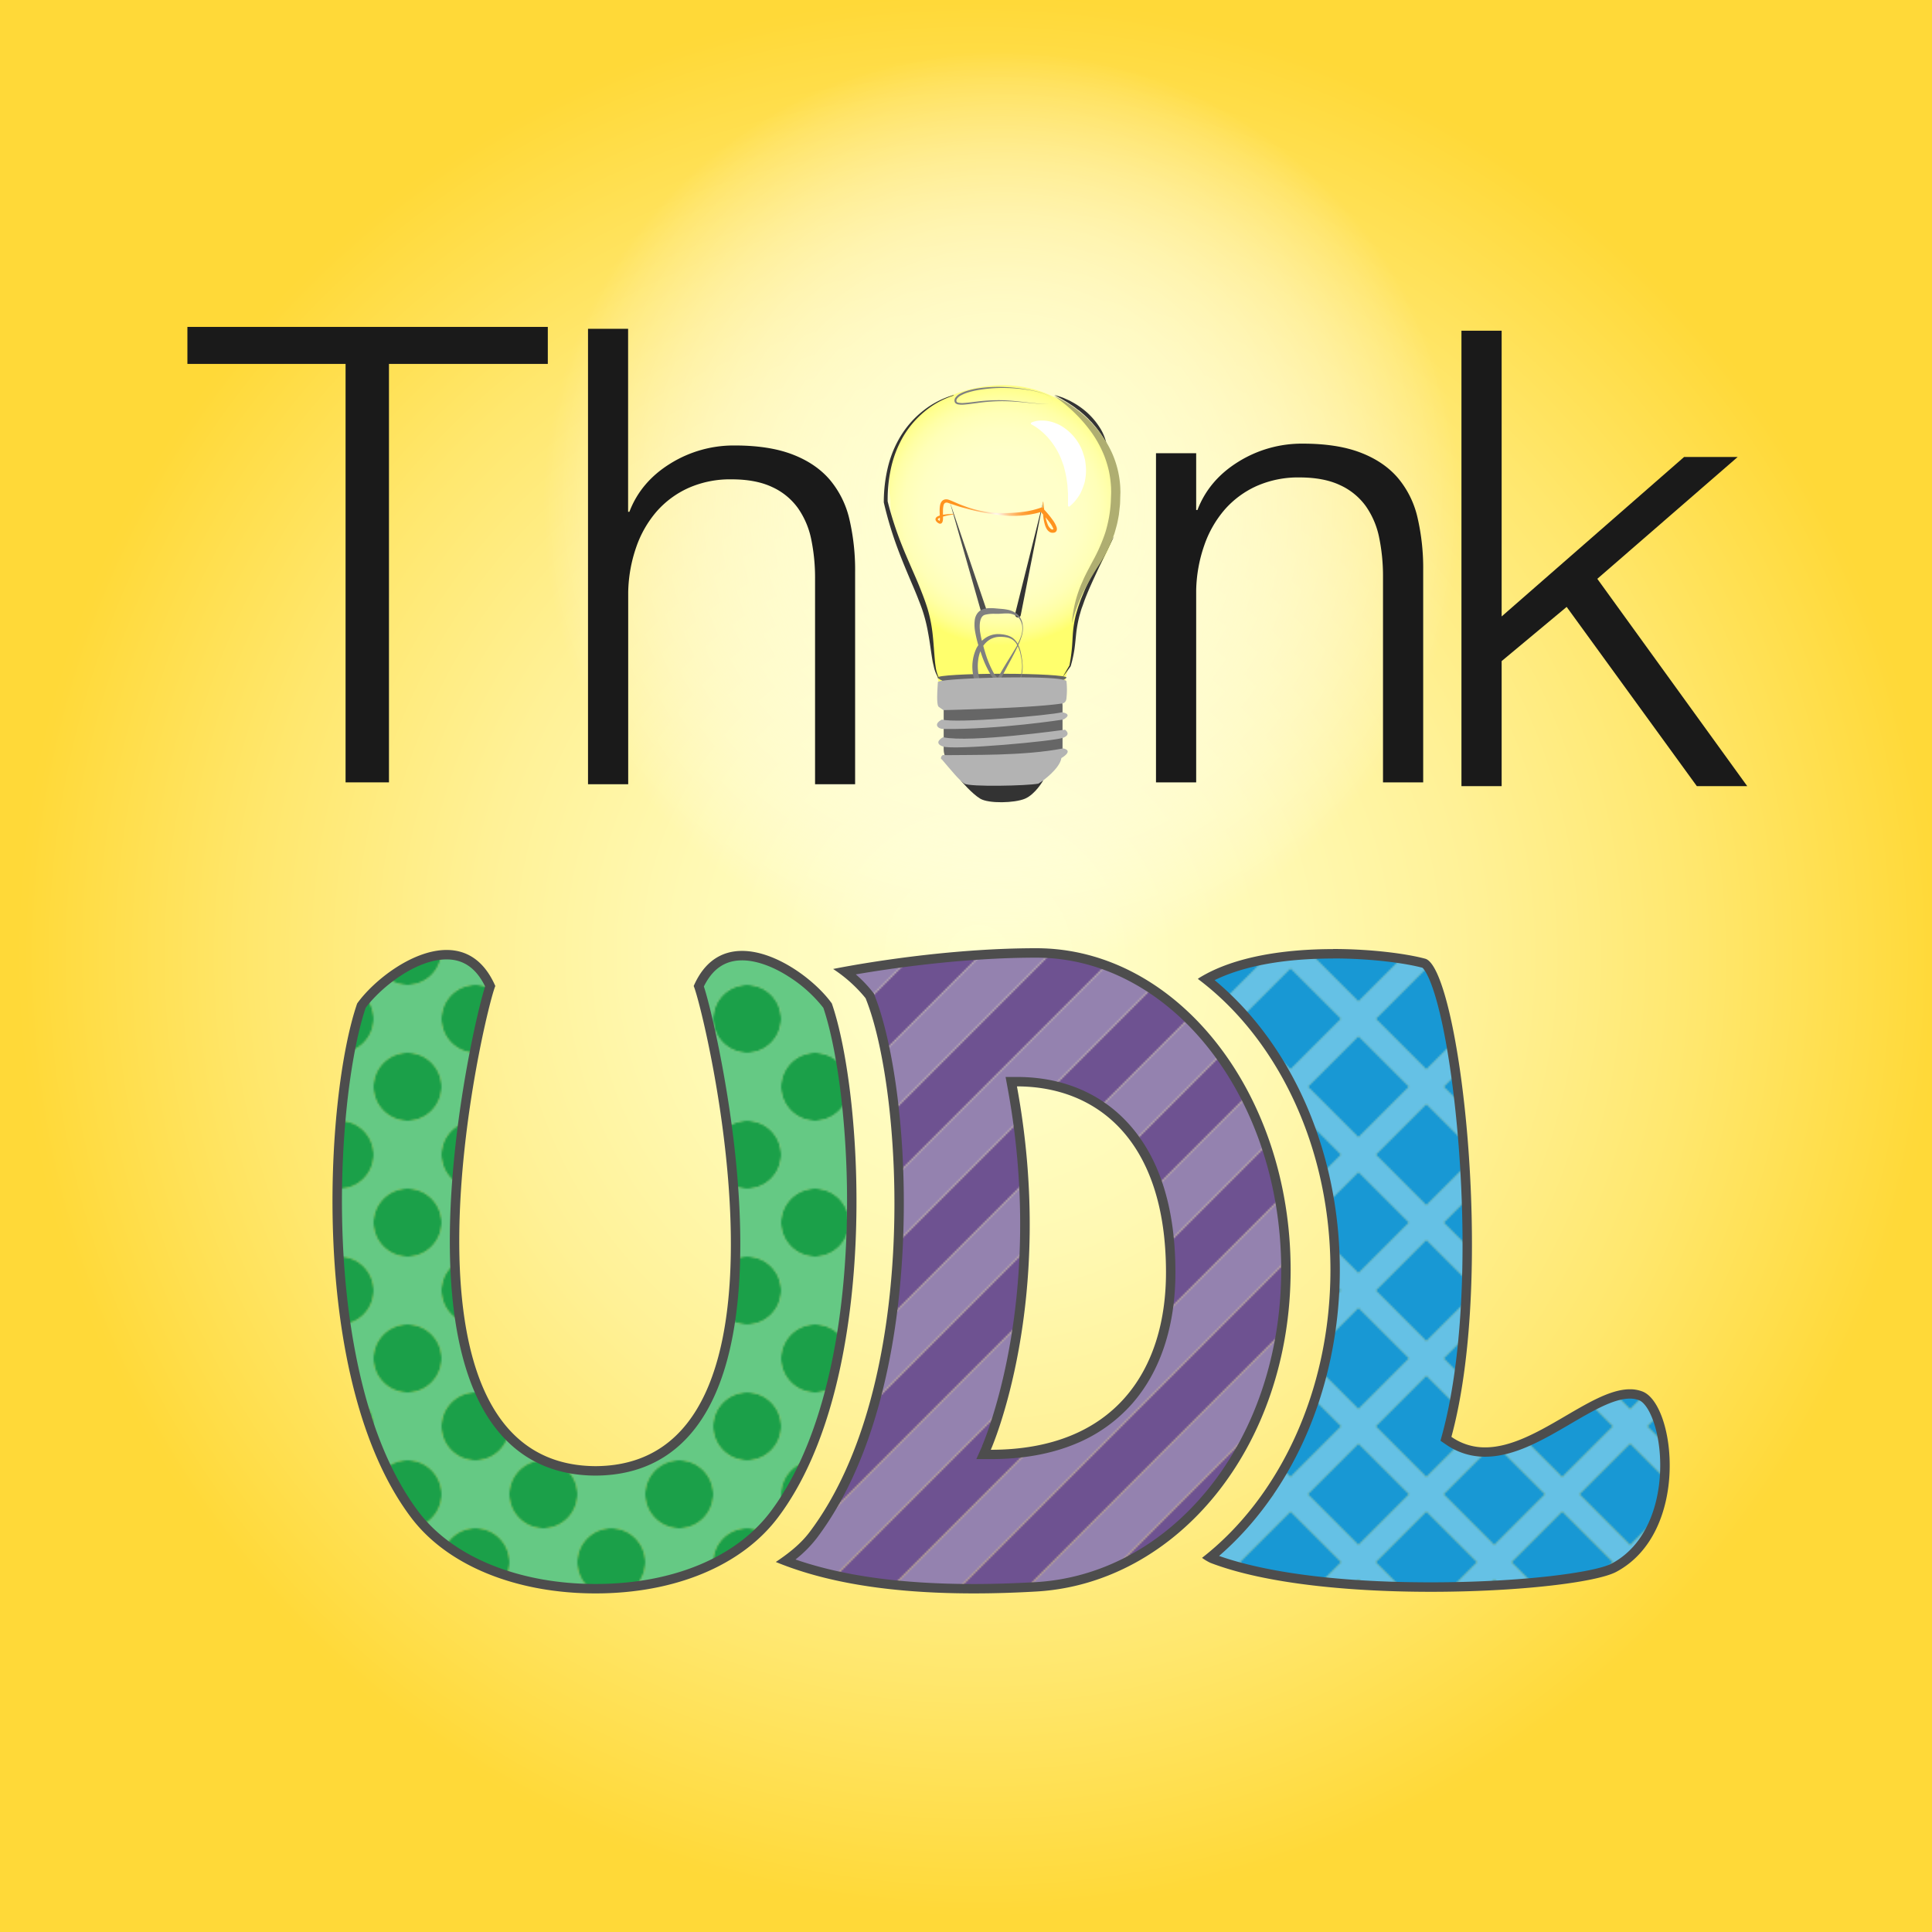 <svg xmlns="http://www.w3.org/2000/svg" xmlns:xlink="http://www.w3.org/1999/xlink" viewBox="0 0 1024 1024"><defs><style>.cls-1{fill:none;}.cls-2{fill:#6e5291;}.cls-3{fill:#9482af;}.cls-4{fill:#65c1e5;}.cls-5{fill:#1898d4;}.cls-6{fill:#65c984;}.cls-7{fill:#1ba049;}.cls-8{fill:url(#radial-gradient);}.cls-9{fill:url(#radial-gradient-2);}.cls-10{fill:url(#radial-gradient-3);}.cls-11{fill:#666;}.cls-12{fill:#333;}.cls-13{fill:#4d4d4d;}.cls-14{fill:url(#Summer);}.cls-15{fill:gray;}.cls-16{fill:#b3b3b3;}.cls-17{fill:#afae71;}.cls-18{fill:#fff;}.cls-19{fill:#1a1a1a;}.cls-20{fill:url(#New_Pattern_9);}.cls-21{fill:url(#New_Pattern_8);}.cls-22{fill:url(#New_Pattern_3);}</style><radialGradient id="radial-gradient" cx="518.56" cy="506.79" r="510.84" gradientUnits="userSpaceOnUse"><stop offset="0" stop-color="#ffffcb"/><stop offset="0.13" stop-color="#fffdc5"/><stop offset="0.31" stop-color="#fff9b3"/><stop offset="0.52" stop-color="#fff196"/><stop offset="0.75" stop-color="#ffe76d"/><stop offset="0.99" stop-color="#ffd939"/><stop offset="1" stop-color="#ffd938"/></radialGradient><radialGradient id="radial-gradient-2" cx="531" cy="270" r="243" gradientUnits="userSpaceOnUse"><stop offset="0" stop-color="#ffffd2"/><stop offset="0.11" stop-color="#ffffd3" stop-opacity="0.98"/><stop offset="0.23" stop-color="#ffffd5" stop-opacity="0.93"/><stop offset="0.36" stop-color="#ffffd9" stop-opacity="0.84"/><stop offset="0.5" stop-color="#ffffdf" stop-opacity="0.71"/><stop offset="0.64" stop-color="#ffffe6" stop-opacity="0.55"/><stop offset="0.78" stop-color="#ffffef" stop-opacity="0.36"/><stop offset="0.93" stop-color="#fffff9" stop-opacity="0.13"/><stop offset="1" stop-color="#fff" stop-opacity="0"/></radialGradient><radialGradient id="radial-gradient-3" cx="530.89" cy="271.16" r="70.87" gradientUnits="userSpaceOnUse"><stop offset="0" stop-color="#ffffcb"/><stop offset="0.46" stop-color="#ffffc9"/><stop offset="0.62" stop-color="#ffffc2"/><stop offset="0.74" stop-color="#ffffb7"/><stop offset="0.83" stop-color="#ffffa6"/><stop offset="0.91" stop-color="#ffff90"/><stop offset="0.98" stop-color="#ffff75"/><stop offset="1" stop-color="#ffff6d"/></radialGradient><radialGradient id="Summer" cx="527.98" cy="273.54" r="23.61" gradientUnits="userSpaceOnUse"><stop offset="0" stop-color="#fff"/><stop offset="0.09" stop-color="#ffedd8"/><stop offset="0.21" stop-color="#ffd5a7"/><stop offset="0.33" stop-color="#ffc17d"/><stop offset="0.46" stop-color="#ffb05b"/><stop offset="0.59" stop-color="#ffa340"/><stop offset="0.72" stop-color="#ff9a2d"/><stop offset="0.86" stop-color="#ff9522"/><stop offset="1" stop-color="#ff931e"/></radialGradient><pattern id="New_Pattern_9" data-name="New Pattern 9" width="72" height="72" patternUnits="userSpaceOnUse" viewBox="0 0 72 72"><rect class="cls-1" width="72" height="72"/><path class="cls-6" d="M54,72H18A18,18,0,0,0,0,54V18A18,18,0,0,0,18,0H54A18,18,0,0,0,72,18V54A18,18,0,0,0,54,72Zm0-36A18,18,0,1,0,36,54,18,18,0,0,0,54,36Z"/><path class="cls-7" d="M0,54V72H18A18,18,0,0,0,0,54Z"/><path class="cls-7" d="M72,54A18,18,0,0,0,54,72H72Z"/><path class="cls-7" d="M72,18V0H54A18,18,0,0,0,72,18Z"/><path class="cls-7" d="M18,0H0V18A18,18,0,0,0,18,0Z"/><circle class="cls-7" cx="36" cy="36" r="18"/></pattern><pattern id="New_Pattern_8" data-name="New Pattern 8" width="72" height="72" patternUnits="userSpaceOnUse" viewBox="0 0 72 72"><rect class="cls-1" width="72" height="72"/><path class="cls-4" d="M72,45,45,72H27L0,45V27L27,0H45L72,27Zm-9-9L36,9,9,36,36,63Z"/><polygon class="cls-5" points="9 36 36 63 63 36 36 9 9 36"/><polygon class="cls-5" points="72 45 45 72 72 72 72 45"/><polygon class="cls-5" points="72 0 45 0 72 27 72 0"/><polygon class="cls-5" points="0 0 0 27 27 0 0 0"/><polygon class="cls-5" points="0 72 27 72 0 45 0 72"/></pattern><pattern id="New_Pattern_3" data-name="New Pattern 3" width="72" height="72" patternUnits="userSpaceOnUse" viewBox="0 0 72 72"><rect class="cls-1" width="72" height="72"/><polygon class="cls-1" points="53.86 0 0 53.86 0 54.14 54.14 0 53.86 0"/><polygon class="cls-1" points="54.14 72 72 54.14 72 53.86 53.86 72 54.14 72"/><polygon class="cls-1" points="18.14 72 72 18.14 72 17.86 17.86 72 18.14 72"/><polygon class="cls-1" points="0 72 0 72 0 72 0 72"/><polygon class="cls-1" points="17.86 0 0 17.86 0 18.14 18.14 0 17.86 0"/><polygon class="cls-2" points="0 0 0 17.86 17.86 0 0 0"/><polygon class="cls-2" points="72 72 72 54.14 54.14 72 72 72"/><polygon class="cls-2" points="17.86 72 72 17.86 72 0 54.14 0 0 54.14 0 72 0 72 17.86 72"/><polygon class="cls-3" points="18.14 0 0 18.14 0 53.86 53.86 0 18.14 0"/><polygon class="cls-3" points="53.86 72 72 53.86 72 18.14 18.14 72 53.86 72"/></pattern></defs><title>think_udl_logo</title><g id="background"><rect class="cls-8" width="1024" height="1024"/></g><g id="Logo"><g id="lit_bulb"><g id="Layer_22" data-name="Layer 22"><circle class="cls-9" cx="531" cy="270" r="243"/></g><path class="cls-10" d="M592.58,265c.06,37-19.91,31.67-25,87.33-9,16,10.34,8.5-35.83,8.5-42.5,2.84-29.83,9.17-37.5-9.83-.33-51.67-22.33-49.33-22.33-86-6-37.5,26.23-60.83,59.83-60.83A60.82,60.82,0,0,1,592.58,265Z"/><g id="Layer_7_copy" data-name="Layer 7 copy"><rect class="cls-11" x="500.17" y="361.92" width="63" height="47.33" rx="12"/><path class="cls-12" d="M509.25,413.71h43.63s-4.13,7.29-9.63,9.62-19.17,2.67-23.67,0S509.25,413.71,509.25,413.71Z"/><path class="cls-11" d="M565.25,359.11c0,1.11-14.46,8.59-33.34,8.59s-35-7.48-35-8.59,15.31-2,34.18-2S565.25,358,565.25,359.11Z"/><g id="Layer_10_copy" data-name="Layer 10 copy"><path class="cls-13" d="M519.74,323.31,503.42,266l19.18,56.42a1.5,1.5,0,0,1-2.84,1A.24.24,0,0,1,519.74,323.31Z"/><path class="cls-12" d="M538,325.48,552.88,266,541,326.13a1.5,1.5,0,0,1-2.94-.58S538,325.5,538,325.48Z"/></g><g id="Layer_11_copy" data-name="Layer 11 copy"><path class="cls-14" d="M505.46,272.62c-1.58.27-3.17.53-4.7.93a22.29,22.29,0,0,0-2.23.7,6.28,6.28,0,0,0-1,.49c-.28.18-.48.42-.46.49s0,.2.3.42a2.49,2.49,0,0,0,.74.48c.12.05.05,0-.06.05s0,0,0-.1a3.7,3.7,0,0,0,.11-1c0-1.51-.16-3.14-.13-4.79a14.38,14.38,0,0,1,.24-2.57,5.44,5.44,0,0,1,.47-1.35,3.27,3.27,0,0,1,1.07-1.23,3,3,0,0,1,1.6-.49c.26,0,.51,0,.76.06l.69.17c.89.31,1.56.62,2.31.94,1.47.61,2.91,1.29,4.41,1.85s3,1.11,4.51,1.61A59.66,59.66,0,0,0,533,271.93a74.71,74.71,0,0,0,9.47-.67,44.3,44.3,0,0,0,9.09-2.14l.69-.26.48.5a54.21,54.21,0,0,1,5.23,6.26,14.13,14.13,0,0,1,2.06,3.79,3.29,3.29,0,0,1,.12,1.42,1.87,1.87,0,0,1-.43.9,1.14,1.14,0,0,1-.38.32,1.32,1.32,0,0,1-.42.2l-.39.11-.34,0a3.14,3.14,0,0,1-.68,0,3.09,3.09,0,0,1-1.27-.47,4.76,4.76,0,0,1-1.58-1.79,10.59,10.59,0,0,1-.84-2,25.14,25.14,0,0,1-.81-4,44.47,44.47,0,0,1-.22-8.07.1.1,0,0,1,.2,0,68.24,68.24,0,0,0,1.12,7.88,22.75,22.75,0,0,0,1.09,3.74,5.59,5.59,0,0,0,1.93,2.78,1.6,1.6,0,0,0,.61.19,1.33,1.33,0,0,0,.56-.06c.08-.07,0,.05,0,0a1.81,1.81,0,0,0-.11-.55,14.23,14.23,0,0,0-1.88-3.15,76,76,0,0,0-5.1-6l1.16.25a32.45,32.45,0,0,1-4.82,1.28c-1.6.32-3.22.56-4.84.73-.81.1-1.62.17-2.44.2s-1.62.11-2.43.1h-2.44c-.81,0-1.62-.09-2.43-.13A110.52,110.52,0,0,1,513.9,270l-4.67-1.26c-1.56-.43-3.07-1-4.61-1.49-.76-.25-1.58-.55-2.21-.74a1.93,1.93,0,0,0-1.59.1,2.36,2.36,0,0,0-.77,1.49,11.26,11.26,0,0,0-.25,2.22c-.05,1.55.06,3.13,0,4.83a5.12,5.12,0,0,1-.25,1.39,1.74,1.74,0,0,1-.66.89,1.41,1.41,0,0,1-1.22,0,3.88,3.88,0,0,1-1.22-.88,3,3,0,0,1-.48-.67,1.61,1.61,0,0,1-.11-1A2.06,2.06,0,0,1,497,273.7a6.22,6.22,0,0,1,1.22-.49,16.14,16.14,0,0,1,2.43-.5,35.82,35.82,0,0,1,4.84-.29.09.09,0,0,1,.1.1A.11.11,0,0,1,505.46,272.62Z"/></g><path class="cls-15" d="M541,345.6a20.81,20.81,0,0,0-1.27-3.76,36.15,36.15,0,0,0,1.73-4.51,13.51,13.51,0,0,0,.6-6,9.26,9.26,0,0,0-2.57-5.53,11.47,11.47,0,0,0-5.75-2.69,24.37,24.37,0,0,0-3.1-.4l-3-.26a28.77,28.77,0,0,0-3.12-.12,11.59,11.59,0,0,0-3.39.53,6.21,6.21,0,0,0-3.14,2.26,7.68,7.68,0,0,0-1.33,3.4,20.57,20.57,0,0,0,.21,6.44,63.24,63.24,0,0,0,1.66,7,14.29,14.29,0,0,0-1.08,1.8,23.08,23.08,0,0,0-1.91,12.41,27.25,27.25,0,0,0,1.47,6.13,20.23,20.23,0,0,0,3.24,5.56,13.41,13.41,0,0,0,5.36,3.93,10.24,10.24,0,0,0,3.36.66h.86l.88-.14a6.52,6.52,0,0,0,1.66-.5,12.09,12.09,0,0,0,4.82-4,23.76,23.76,0,0,0,2.86-5.19,25.45,25.45,0,0,0,1.62-5.58,18.94,18.94,0,0,0,.24-5.77A42.34,42.34,0,0,0,541,345.6Zm-18.83-19.78a19.18,19.18,0,0,1,5.4-.48c1,0,2,0,3-.07s1.93-.15,2.9-.13a9.64,9.64,0,0,1,5.38,1.38,6.07,6.07,0,0,1,1.89,2.1,10.15,10.15,0,0,1,1,2.77,12.2,12.2,0,0,1-.58,5.86,27.18,27.18,0,0,1-1.74,4,9.16,9.16,0,0,0-.69-1.1,9.67,9.67,0,0,0-2.17-2.16,10.08,10.08,0,0,0-2.84-1.28,17.34,17.34,0,0,0-3-.54,12.47,12.47,0,0,0-1.53-.09,9.53,9.53,0,0,0-1.6.08,11.94,11.94,0,0,0-6,2.49,14.36,14.36,0,0,0-1.17,1,51.3,51.3,0,0,1-1-5.13C519,330.89,519.31,326.49,522.17,325.82Zm17,16.09c-.14.25-.27.51-.41.77-2,3.48-4.18,6.81-6.24,10.25-1.05,1.72-2.05,3.46-3,5.22-.26.47-.46.85-.61.91s-.06,0-.12,0a1.16,1.16,0,0,1-.33-.16,7.75,7.75,0,0,1-1.67-2,53.86,53.86,0,0,1-4.55-10.83c-.39-1.24-.75-2.51-1.09-3.77a11.56,11.56,0,0,1,1.85-2.1,10.16,10.16,0,0,1,5-2.48,9.55,9.55,0,0,1,1.4-.17,11.06,11.06,0,0,1,1.41,0,15.59,15.59,0,0,1,2.82.29,9,9,0,0,1,2.63.95,8.13,8.13,0,0,1,2.09,1.83A8.91,8.91,0,0,1,539.13,341.91Zm2.2,15.06a22.63,22.63,0,0,1-1.83,5.38,21.42,21.42,0,0,1-3.09,4.75,11,11,0,0,1-4.51,3.27,7.36,7.36,0,0,1-5.41-.39,11.62,11.62,0,0,1-4.26-3.59,21.07,21.07,0,0,1-3.86-10.5,24.44,24.44,0,0,1,0-5.67,19.41,19.41,0,0,1,1.22-5.05c.18.53.35,1.07.53,1.59a54.93,54.93,0,0,0,5.11,11.12,9.09,9.09,0,0,0,2.25,2.48,2.71,2.71,0,0,0,1,.4,1.82,1.82,0,0,0,1.3-.32,2.52,2.52,0,0,0,.73-.82c.18-.3.24-.46.37-.7.9-1.78,1.84-3.54,2.77-5.31,1.88-3.52,3.82-7,5.55-10.68l.21-.43a20.2,20.2,0,0,1,1.2,3.2,42.76,42.76,0,0,1,1,5.62A18.52,18.52,0,0,1,541.33,357Z"/><g id="Layer_6_copy" data-name="Layer 6 copy"><path class="cls-16" d="M497.09,361.56c-.1,2.27-1,12.08.49,13.11l2.46,1.71s46.54-1.05,62.75-3.5c2.46-.21,2.46-2.88,2.46-2.88a40.36,40.36,0,0,0,0-8.88C564.66,357.44,497.19,359.29,497.09,361.56Z"/><path class="cls-16" d="M499.28,381.37c7.47,2.13,57.14-2.2,63.64-3.87,6.16,1.17.66,3.87.66,3.87s-34.5,5.38-63.66,5C497.33,386.39,494.31,383.9,499.28,381.37Z"/><path class="cls-16" d="M499.79,390.75c14.63,3.08,64.69-4,64.69-4s3.6,2.42-.9,4.25-58.25,6.67-63.79,4.67S499.79,390.75,499.79,390.75Z"/><path class="cls-16" d="M500.54,400.25c14.13-.25,41.88.5,63-3.58,5.84,1.33-1,5.12-1,5.12-.71,5.33-9.57,12.1-12.21,13.56-5.84,1.15-36.34,1.82-39.17,0s-7.05-7.11-12-12.89C498,402.27,499.28,399.5,500.54,400.25Z"/></g></g><g id="Layer_8_copy" data-name="Layer 8 copy"><path class="cls-12" d="M505.45,209.65a45.85,45.85,0,0,0-15.56,8.59,50.34,50.34,0,0,0-11.41,13.56,59.32,59.32,0,0,0-3.77,8,60.12,60.12,0,0,0-2.5,8.51A77.59,77.59,0,0,0,470.48,266l0-.25a182.37,182.37,0,0,0,7.47,23.06c1.49,3.76,3.1,7.47,4.71,11.19s3.29,7.44,4.81,11.24,3,7.61,4.21,11.58a76.06,76.06,0,0,1,2.5,12.14c.5,4.08.75,8.16,1.08,12.2.17,2,.31,4,.62,6a18.93,18.93,0,0,0,1.61,5.77l-.26.15a17.83,17.83,0,0,1-2.28-5.74c-.48-2-.87-4-1.16-6-.61-4-1.13-8.06-1.89-12a82.52,82.52,0,0,0-2.9-11.64c-.3-.94-.65-1.88-1-2.82s-.71-1.89-1.09-2.82c-.71-1.89-1.48-3.75-2.26-5.62-3.17-7.44-6.42-15-9.22-22.64a196.65,196.65,0,0,1-7-23.52l0-.13V266A79.55,79.55,0,0,1,470.51,248a61.32,61.32,0,0,1,2.75-8.69,57.9,57.9,0,0,1,4.09-8.14,51.13,51.13,0,0,1,12-13.51,46.42,46.42,0,0,1,16-8.26Z"/><path class="cls-12" d="M558.92,209.35c1.55.45,3.12.92,4.65,1.5l2.24,1,1.12.51,1.08.59a42,42,0,0,1,8.08,5.62A38.8,38.8,0,0,1,582.5,226a26.59,26.59,0,0,1,3.92,9,47.19,47.19,0,0,0-5.19-8.06c-.48-.62-1-1.24-1.51-1.83s-1-1.21-1.59-1.76-1.06-1.17-1.64-1.7L574.75,220c-.58-.53-1.2-1-1.79-1.54l-.91-.77-1-.7c-.63-.48-1.25-1-1.89-1.44s-1.33-.88-2-1.33l-1-.67-1-.61-2.06-1.24C561.76,210.91,560.31,210.21,558.92,209.35Z"/><path class="cls-12" d="M563.17,359c1.17-2.09,2.4-4.16,3.61-6.23l0,.11a86.36,86.36,0,0,0,1.32-9c.3-3,.36-6.06.63-9.15a59.76,59.76,0,0,1,1.59-9.18c.45-1.48.85-3,1.35-4.45s1-2.92,1.59-4.35l1.77-4.27c.63-1.41,1.31-2.79,1.95-4.19,1.29-2.79,2.76-5.49,4.16-8.22s3-5.36,4.52-8,3.16-5.25,4.81-7.84l-8,16.52c-2.55,5.55-5.2,11.05-7.36,16.72-.56,1.41-1,2.86-1.55,4.27s-.9,2.88-1.35,4.33a69.32,69.32,0,0,0-1.72,8.86c-.33,3-.58,6.07-1,9.13a66.1,66.1,0,0,1-2,9l0,.07,0,0C566,355.15,564.6,357.11,563.17,359Z"/><path class="cls-15" d="M557.92,212.35a1.44,1.44,0,0,1-1,1.28,6.19,6.19,0,0,1-1.65.38,22.82,22.82,0,0,1-3.41.05c-2.27-.11-4.53-.34-6.79-.56-4.52-.44-9.05-.84-13.57-.88a94.39,94.39,0,0,0-13.53,1c-2.25.28-4.49.62-6.79.81a12.12,12.12,0,0,1-3.54-.12,3,3,0,0,1-.93-.4,1.73,1.73,0,0,1-.7-.89,2.6,2.6,0,0,1,.22-2,6.77,6.77,0,0,1,2.74-2.41,20.47,20.47,0,0,1,3.22-1.34,42,42,0,0,1,6.71-1.52,73.33,73.33,0,0,1,13.65-.61,90.47,90.47,0,0,1,13.54,1.6,48.49,48.49,0,0,1,6.6,1.72,18.76,18.76,0,0,1,3.11,1.38,6.81,6.81,0,0,1,1.36,1A2.3,2.3,0,0,1,557.92,212.35Zm0,0a2.33,2.33,0,0,0-.75-1.48,6.38,6.38,0,0,0-1.37-1,17.61,17.61,0,0,0-3.12-1.35,48.08,48.08,0,0,0-6.59-1.64,87.84,87.84,0,0,0-13.53-1.25,76.23,76.23,0,0,0-13.51,1,42.77,42.77,0,0,0-6.55,1.56,19.19,19.19,0,0,0-3.05,1.31,5.85,5.85,0,0,0-2.32,2,1.65,1.65,0,0,0-.18,1.24c.09.34.47.56.95.69a11.54,11.54,0,0,0,3.24.13c2.23-.16,4.49-.48,6.75-.74a92.69,92.69,0,0,1,13.64-.69c4.55.15,9.07.71,13.58,1.23,2.25.25,4.51.5,6.78.64a24,24,0,0,0,3.39,0,6.25,6.25,0,0,0,1.66-.37A1.42,1.42,0,0,0,557.92,212.35Z"/><path class="cls-17" d="M558.56,209.84A63.48,63.48,0,0,1,585,232.18a54.89,54.89,0,0,1,4.34,7.8,51.17,51.17,0,0,1,4.37,17.38c.07.75.07,1.5.1,2.25s.06,1.51,0,2.24l-.13,4.42a20.73,20.73,0,0,1-.17,2.22l-.24,2.21-.25,2.21-.41,2.2a43.75,43.75,0,0,1-1,4.37l-.6,2.15-.31,1.08-.39,1.05a77.5,77.5,0,0,1-7.89,15.77,158.66,158.66,0,0,0-8.5,14.78,90,90,0,0,0-5.81,16.06,65.86,65.86,0,0,1,3.55-17c.49-1.37,1-2.75,1.6-4.08s1.15-2.69,1.8-4,1.28-2.62,2-3.89l2-3.81a90.14,90.14,0,0,0,6.78-15.33A68.78,68.78,0,0,0,588.75,266l.15-4.18a20.42,20.42,0,0,0,0-2.07c0-.68,0-1.37-.07-2.05a55.6,55.6,0,0,0-1.1-8.12,59,59,0,0,0-2.4-7.87,59.21,59.21,0,0,0-8.23-14.42,70.89,70.89,0,0,0-5.5-6.4A80.45,80.45,0,0,0,558.56,209.84Z"/><path class="cls-18" d="M547.1,223.78a13.28,13.28,0,0,1,4.4-.87,18.77,18.77,0,0,1,4.25.31,20.81,20.81,0,0,1,4,1.21,18.79,18.79,0,0,1,3.67,1.91,26.68,26.68,0,0,1,10.19,12.51c.45,1.25.86,2.53,1.21,3.81a11.15,11.15,0,0,1,.4,1.94c.09.66.18,1.3.24,2a25.8,25.8,0,0,1-.33,7.75,9.64,9.64,0,0,1-.43,1.88c-.19.62-.37,1.23-.62,1.84a33.2,33.2,0,0,1-1.53,3.58,28,28,0,0,1-2.29,3.35,20.56,20.56,0,0,1-3,3.09l-.34.29a.51.51,0,0,1-.85-.39c0-2.12,0-4.23,0-6.33l-.22-3.13a26.8,26.8,0,0,0-.31-3.12,54.78,54.78,0,0,0-1.17-6.13l-.38-1.51a9.49,9.49,0,0,0-.45-1.49l-1.06-2.91a38.88,38.88,0,0,0-6.32-10.58l-1-1.19-1.09-1.1a30.35,30.35,0,0,0-2.29-2.09,27.22,27.22,0,0,0-5.1-3.48.53.53,0,0,1-.24-.71.61.61,0,0,1,.29-.26Z"/></g></g><g id="Layer_1" data-name="Layer 1"><path class="cls-19" d="M290.35,173.27v19.61H206.16V414.67h-23V192.88H99.33V173.27Z"/><path class="cls-19" d="M332.91,174.27v97h.68q6.07-15.89,21.63-25.53a63.62,63.62,0,0,1,34.15-9.63q18.25,0,30.6,4.73t19.78,13.36a49.83,49.83,0,0,1,10.48,21.13,118.86,118.86,0,0,1,3,28.06V415.67H432V306.8a101,101,0,0,0-2-20.79,44,44,0,0,0-7.1-16.74,34.4,34.4,0,0,0-13.69-11.15q-8.62-4.06-21.47-4.06a54.31,54.31,0,0,0-22.82,4.56A49.46,49.46,0,0,0,348,271.13a57.6,57.6,0,0,0-10.81,18.93,76.82,76.82,0,0,0-4.23,23.84V415.67h-21.3V174.27Z"/><path class="cls-19" d="M634,240.21V270.3h.68q6.07-15.89,21.63-25.53a63.62,63.62,0,0,1,34.15-9.63q18.25,0,30.6,4.73t19.78,13.36a49.83,49.83,0,0,1,10.48,21.13,118.86,118.86,0,0,1,3,28.06V414.67h-21.3V305.8A101,101,0,0,0,731,285a44,44,0,0,0-7.1-16.74,34.4,34.4,0,0,0-13.69-11.15q-8.62-4.06-21.47-4.06A54.31,54.31,0,0,0,666,257.62a49.46,49.46,0,0,0-16.91,12.51,57.6,57.6,0,0,0-10.81,18.93A76.82,76.82,0,0,0,634,312.9V414.67h-21.3V240.21Z"/><path class="cls-19" d="M795.9,175.27V326.73l96.7-84.52H921l-74.39,64.58,79.46,109.88H899.36l-69-95L795.9,350.4v66.27H774.6V175.27Z"/></g><g id="Layer_3" data-name="Layer 3"><path class="cls-20" d="M315.67,842c-41.49,0-77.32-14.69-95.85-39.29-16.5-21.92-36.93-64.62-40.56-143.56-1.77-38.36,1.33-94.11,12.29-126.18,8-11,27.7-27,45.15-27,10.22,0,18,5.62,23.12,16.71-2.83,8.17-12.38,46.9-16.73,92.35C239,657.82,238.77,716,261,750.23c12.57,19.37,31,29.25,54.66,29.37,23.64-.12,41.94-9.93,54.42-29.16,12.25-18.87,25.21-57.64,17.44-135.23-4.54-45.39-14.27-84.3-17.14-92.5,5-10.75,12.68-16.2,22.94-16.2,17.82,0,37.45,15.7,45.33,26.5,11,32.07,14.06,87.82,12.29,126.18-3.63,78.94-24.06,121.64-40.57,143.56C391.57,827.72,357.06,842,315.67,842Z"/><path class="cls-13" d="M236.7,508.5c9,0,15.71,4.7,20.43,14.36-3.56,10.93-12.49,49.8-16.53,92-2.63,27.43-2.89,52.14-.76,73.46,2.66,26.62,9.07,47.92,19.06,63.31C272,771.71,291.05,782,315.65,782.1h.05c24.51-.13,43.51-10.32,56.48-30.3,10-15.37,16.33-36.67,18.89-63.3,2.05-21.33,1.69-46.07-1.06-73.54-4.22-42.1-13.33-81.13-16.94-92.1,4.58-9.31,11.21-13.85,20.25-13.85,7.2,0,15.94,3,24.61,8.56a72.35,72.35,0,0,1,18.47,16.61c4.15,12.3,7.65,30.47,9.89,51.3a490,490,0,0,1,2.15,73.6c-1.3,28.45-5,54.6-11.06,77.7-6.89,26.36-16.64,48.05-29,64.46-18.33,24.34-52.12,38.3-92.71,38.3s-75.79-14.31-93.85-38.3c-12.36-16.41-22.11-38.1-29-64.46-6-23.1-9.76-49.25-11.07-77.7a491.3,491.3,0,0,1,2.16-73.6c2.24-20.83,5.74-39,9.89-51.3,7.84-10.57,26.47-25.68,42.9-25.68m0-5c-18.1,0-38.64,16.13-47.39,28.35-17,49.11-26,200,28.52,272.4,19.49,25.89,56.28,40.29,97.84,40.29s77.21-14.4,96.7-40.29c54.53-72.42,45.48-223.29,28.52-272.4C432.15,519.64,411.43,504,393.32,504c-10.29,0-19.72,5-25.65,18.61,5.42,12.31,64.37,253.89-52,254.48-116.36-.59-58.56-242.17-53.14-254.48C256.42,508.67,247,503.5,236.7,503.5Z"/><path class="cls-21" d="M758.41,841.14c-28.57,0-81.6-2-116-15.17-.36-.17-.71-.35-1.08-.55,41.56-33.92,66.27-90.56,66.27-152.36,0-31.95-6.78-63.41-19.6-91-11.9-25.56-28.72-47.3-48.78-63.09,19.83-11.13,47.38-13.51,67.33-13.51,20.39,0,38.89,2.54,48.18,5.07,5.37,1.46,15.64,32.19,20.62,93.53,4.91,60.4,1.71,119-8.55,156.77l-.46,1.71,1.46,1a33.38,33.38,0,0,0,19.29,6c14.81,0,29.66-8.69,44-17.09,12.05-7,23.44-13.71,32.71-13.71a15.71,15.71,0,0,1,5.78,1c5.48,2.14,11.59,13.72,12.66,31.7,1.26,21.07-5.12,47.71-26.8,59.32-9.47,5.07-48.36,10.3-97.08,10.3Z"/><path class="cls-13" d="M706.58,508c20,0,38.14,2.46,47.33,4.93.57.44,5,4.63,10.28,28.65,3.87,17.66,7,41,8.93,65.69,4.6,59.91,1.43,115.65-8.7,152.94l-.93,3.42,2.92,2a35.88,35.88,0,0,0,20.71,6.46c15.48,0,30.64-8.86,45.29-17.43,11.76-6.88,22.86-13.37,31.45-13.37a13.18,13.18,0,0,1,4.87.86c4.69,1.83,10.11,13.38,11.08,29.52,1.21,20.3-4.85,45.92-25.49,57-9,4.81-48.22,10-95.92,10-62.17,0-96.26-8.31-112.26-14,18.38-15.89,33.79-36.83,44.82-61,12.54-27.52,19.17-58.84,19.17-90.58,0-32.31-6.86-64.14-19.84-92-11.46-24.64-27.46-45.79-46.51-61.59,11.72-5.75,31.3-11.46,62.8-11.46m0-5c-24.45,0-51.86,3.59-70.7,15.09-.35.21-.69.47-1,.7,42,31.42,70.28,88.81,70.28,154.28,0,64.32-27.24,120.82-68.06,152.58a28.17,28.17,0,0,0,4.39,2.63c29.34,11.29,75,15.37,116.94,15.37,46.07,0,87.66-4.91,98.28-10.6,39.2-21,31.41-88.69,13.87-95.55a18.23,18.23,0,0,0-6.69-1.2c-21.13,0-50,30.8-76.74,30.8a30.68,30.68,0,0,1-17.87-5.58C793,674.19,773.15,513,755.41,508.14c-9.41-2.55-28-5.15-48.83-5.15Z"/><path class="cls-22" d="M516.13,842c-40.75,0-73.42-4.83-99.68-14.77A67.35,67.35,0,0,0,431,813.6c18.36-24.33,41.06-70.62,45-153,2-41.71-1.68-98.44-14.39-131.14l-.65-1.7-1.14-1.41a71,71,0,0,0-12-11.44c15.12-2.76,58.19-9.86,101.41-9.86,73,0,132.32,75.36,132.32,168,0,44.48-13.84,86.17-39,117.39C618,821,584.75,839,549.09,841.05c-11.42.66-22.5,1-33,1Zm20.43-265.78c10.81,58.61,6.52,107.44,1,138.09-6,33.22-14.59,52.83-14.68,53l-1.57,3.51h3.86c31.7,0,56.22-9.54,72.85-28.37,14.72-16.66,22.5-40.21,22.5-68.11,0-33.48-8.14-59.44-24.18-77.15-14.19-15.67-34-24-57.34-24h-3Z"/><path class="cls-13" d="M549.24,507.58c71.58,0,129.82,74.23,129.82,165.48,0,43.91-13.64,85-38.43,115.82-24.18,30-56.74,47.67-91.68,49.68-11.37.65-22.41,1-32.82,1-38.24,0-69.28-4.27-94.5-13A64,64,0,0,0,433,815.11c14.2-18.83,25.36-43,33.16-71.75,6.75-24.87,10.9-52.66,12.33-82.61,2.78-58.26-5.31-108.36-14.56-132.17l-.51-1.33-.28-.72-.49-.6-.9-1.12a66.31,66.31,0,0,0-8.16-8.36c18.3-3.15,56.88-8.87,95.61-8.87M520.62,766.36h0l-3.14,7h7.71c16.46,0,31.27-2.6,44-7.75a80.94,80.94,0,0,0,30.72-21.46C615,727.06,623,702.93,623,674.41c0-34.12-8.35-60.64-24.83-78.82-14.68-16.21-35.15-24.78-59.19-24.78h-6l1.09,5.91c10.72,58.15,6.49,106.59,1,137-5.88,32.85-14.39,52.29-14.54,52.64m28.62-263.78c-54.28,0-107.58,11-107.58,11A75.47,75.47,0,0,1,457.9,528l.9,1.11.51,1.33C478.59,580,488.05,733.87,429.05,812.1c-4.7,6.22-11,11.19-17.86,15.78,20.47,8.42,52.32,16.66,104.94,16.66,10.23,0,21.24-.31,33.11-1,74.34-4.27,134.82-76.33,134.82-170.49S623.7,502.58,549.24,502.58Zm-24,265.81S560.11,690.15,539,575.81c42.61,0,79,28.82,79,98.6,0,51.9-27.37,94-92.85,94Z"/></g></g></svg>